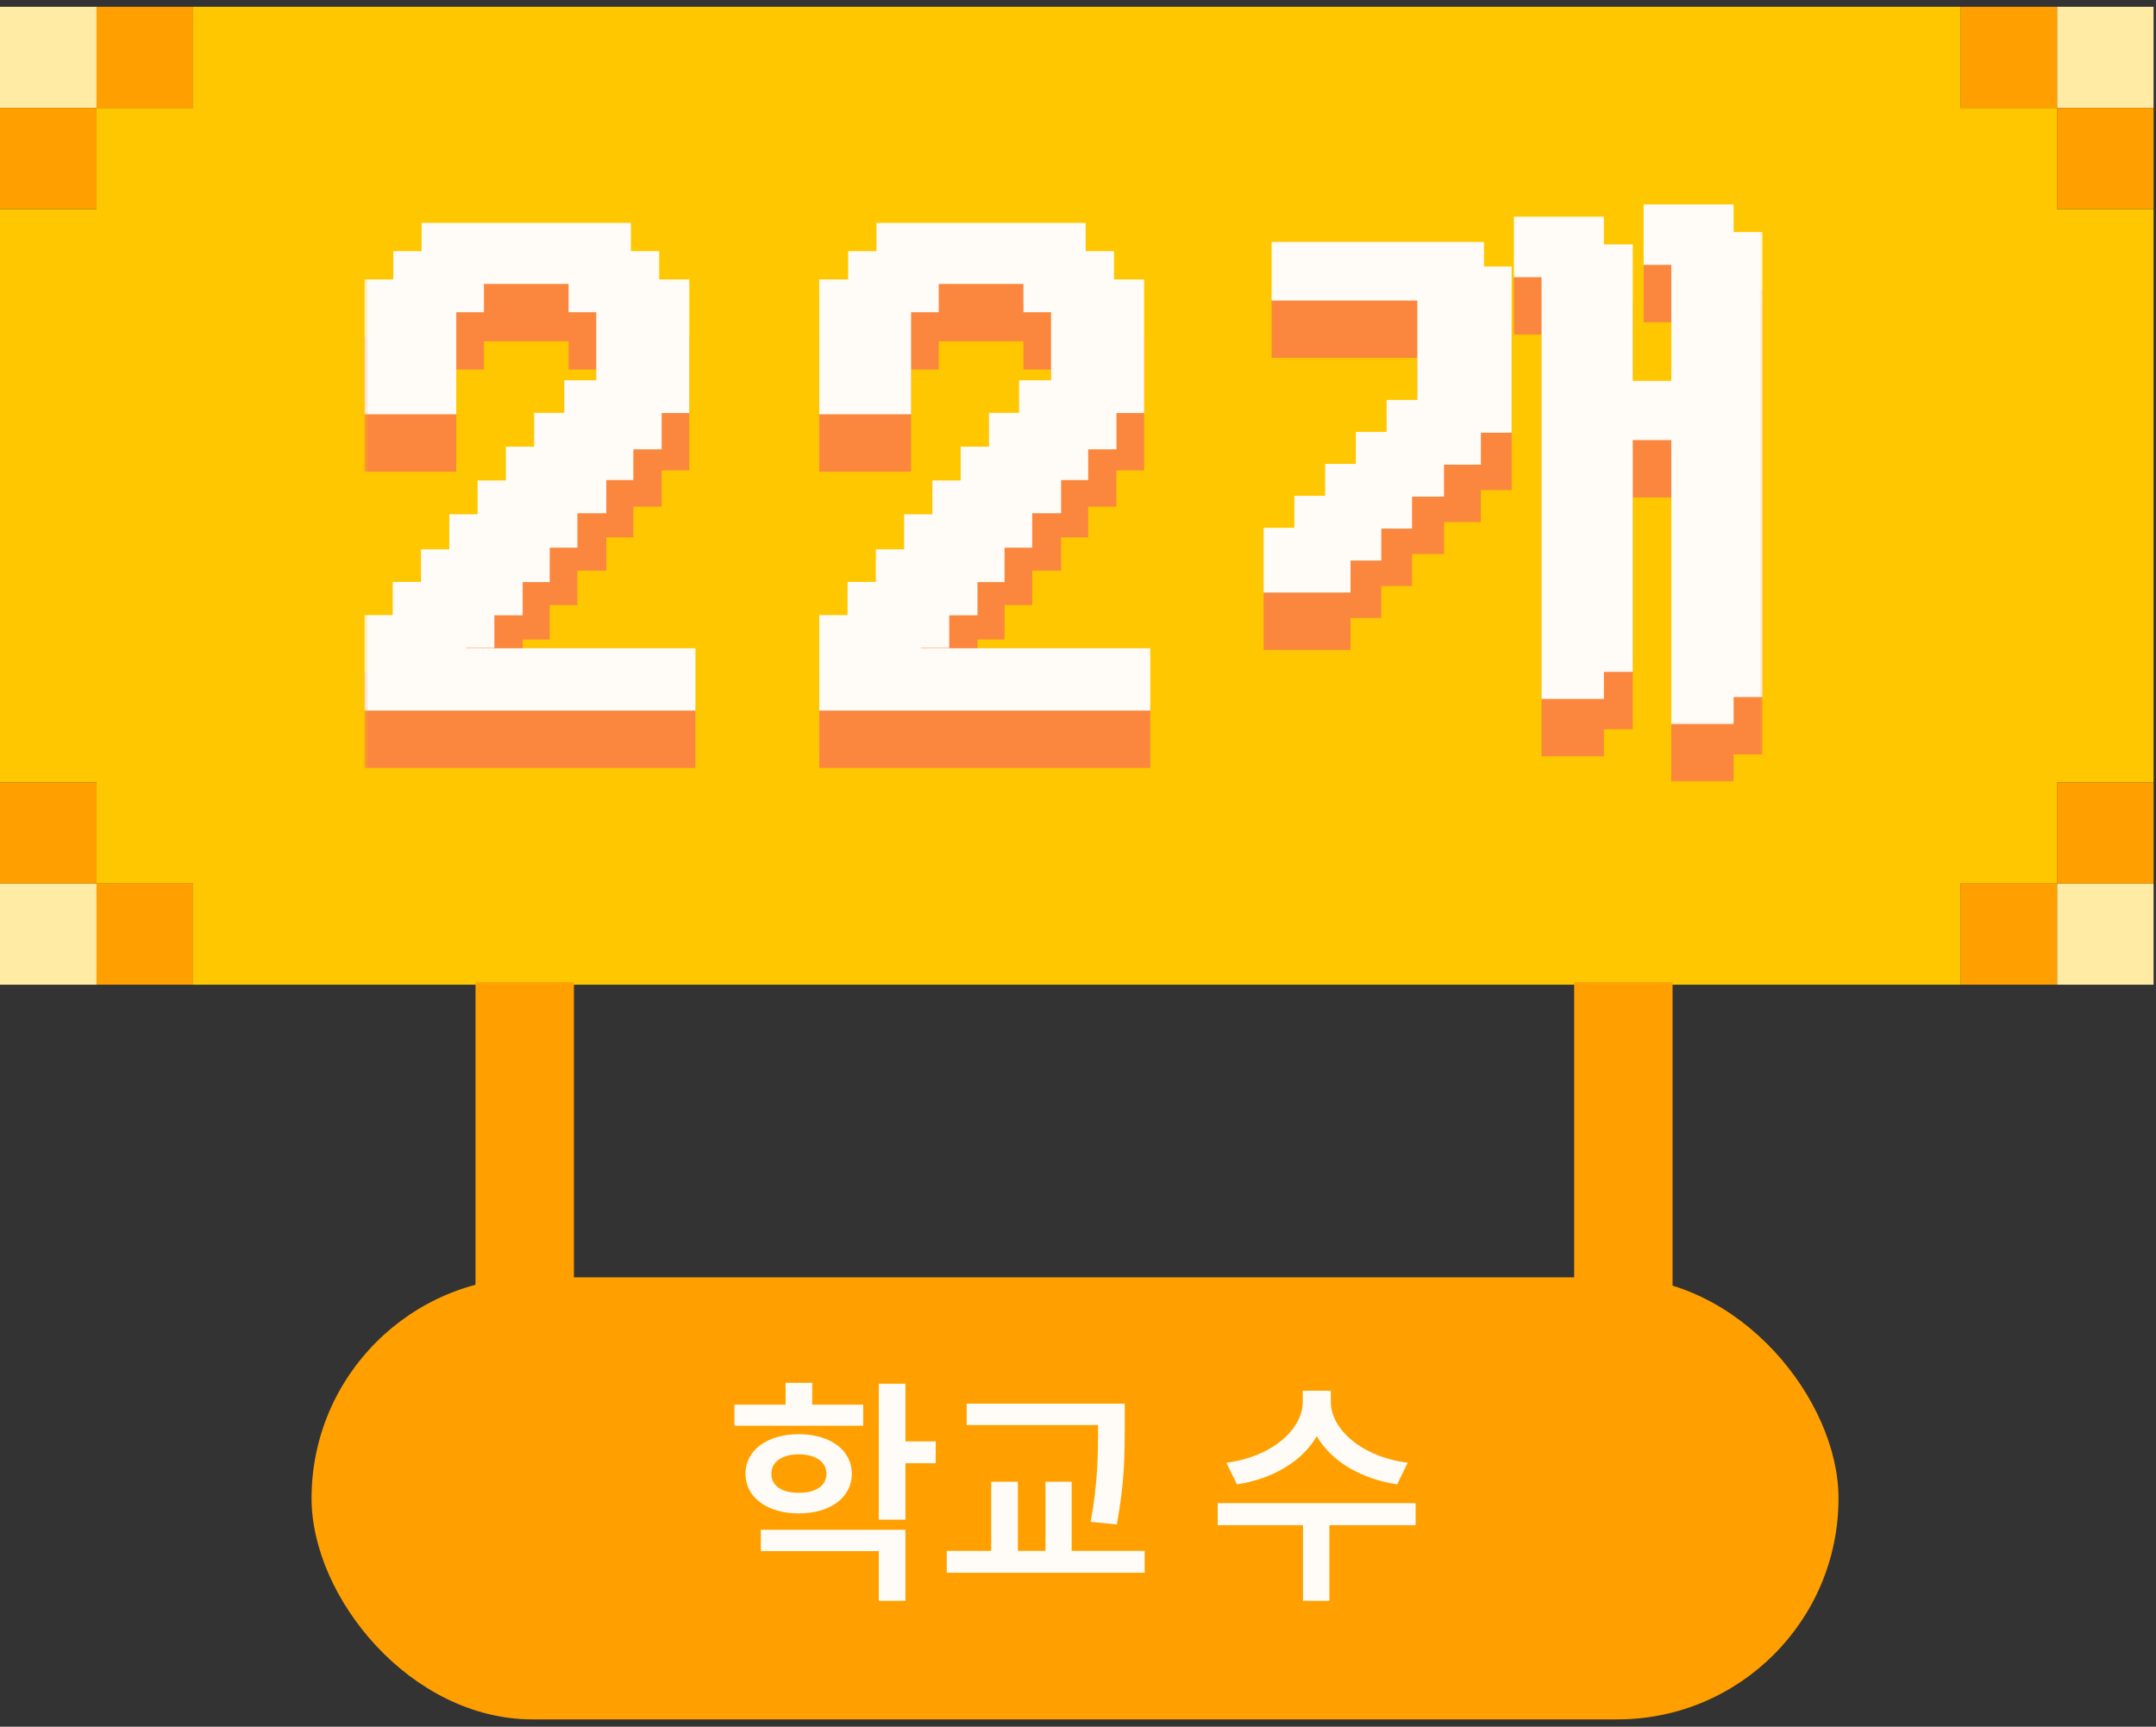 <svg width="186" height="149" viewBox="0 0 186 149" fill="none" xmlns="http://www.w3.org/2000/svg">
<rect x="0" y="0" width="186" height="149" fill="#333333" stroke="none"/>
<rect x="26.878" y="110.22" width="131.732" height="38.146" rx="19.073" fill="#FFA000"/>
<path d="M74.467 121.207V123.03H63.36V121.207H67.774V119.321H70.074V121.207H74.467ZM64.313 127.175C64.313 125.123 66.209 123.756 68.913 123.756C71.618 123.756 73.483 125.123 73.493 127.175C73.483 129.226 71.618 130.594 68.913 130.594C66.209 130.594 64.313 129.226 64.313 127.175ZM65.639 133.847V132.003H78.114V138.137H75.814V133.847H65.639ZM66.551 127.175C66.541 128.232 67.494 128.822 68.913 128.812C70.333 128.822 71.296 128.232 71.296 127.175C71.296 126.118 70.333 125.496 68.913 125.496C67.494 125.496 66.541 126.118 66.551 127.175ZM75.814 131.133V119.404H78.114V124.377H80.725V126.263H78.114V131.133H75.814ZM97.033 121.124V123.03C97.033 125.362 97.033 127.869 96.35 131.547L94.091 131.319C94.733 127.848 94.733 125.299 94.733 123.03V122.968H83.398V121.124H97.033ZM81.678 135.712V133.827H85.512V127.859H87.812V133.827H90.195V127.859H92.454V133.827H98.753V135.712H81.678ZM114.813 120.958C114.803 123.31 117.445 125.703 121.444 126.222L120.532 128.086C117.351 127.61 114.823 126.045 113.601 123.932C112.378 126.045 109.86 127.61 106.711 128.086L105.799 126.222C109.757 125.703 112.389 123.331 112.389 120.958V120.005H114.813V120.958ZM105.053 131.609V129.703H122.128V131.609H114.689V138.137H112.409V131.609H105.053Z" fill="#FFFBF6"/>
<path d="M0 84.969H8.33V76.24H0V84.969Z" fill="#FFEBA3"/>
<path d="M177.461 84.969L185.791 84.969V76.24H177.461V84.969Z" fill="#FFEBA3"/>
<path d="M0 0.585H8.33V9.315H0V0.585Z" fill="#FFEBA3"/>
<path d="M177.461 0.585H185.791V9.315H177.461V0.585Z" fill="#FFEBA3"/>
<path d="M0 9.315H8.33V18.044H0V9.315Z" fill="#FFA000"/>
<path d="M0 76.24H8.33V67.51H0V76.24Z" fill="#FFA000"/>
<path d="M185.791 9.315H177.461V18.044H185.791V9.315Z" fill="#FFA000"/>
<path d="M185.791 76.24H177.461V67.51H185.791V76.24Z" fill="#FFA000"/>
<path d="M8.33 0.585H16.66V9.315L8.33 9.315V0.585Z" fill="#FFA000"/>
<path d="M8.33 84.969H16.66V76.24H8.33V84.969Z" fill="#FFA000"/>
<path d="M177.461 0.585H169.131V9.315L177.461 9.315V0.585Z" fill="#FFA000"/>
<path d="M177.461 84.969L169.131 84.969V76.24H177.461V84.969Z" fill="#FFA000"/>
<path d="M8.33 18.044H0V67.51H8.33V76.24H16.66V84.969H124.254H169.131V76.24H177.461V67.51H185.791V18.044H177.461V9.315L169.131 9.315V0.585H16.66V9.315L8.33 9.315V18.044Z" fill="#FFC700"/>
<mask id="path-4-outside-1_10928_27913" maskUnits="userSpaceOnUse" x="31.293" y="21.732" width="121" height="46" fill="black">
<rect fill="white" x="31.293" y="21.732" width="121" height="46"/>
<path d="M32.855 64.854V59.443H35.295V56.578H37.735V53.767H40.175V50.743H42.616V47.825H45.056V44.907H47.496V41.99H50.096V39.178H52.854V30.478H50.467V28.038H40.335V30.478H37.947V39.284H32.855V30.478H35.348V28.038H37.788V25.598H53.013V28.038H55.453V30.478H58.053V39.178H55.666V42.308H53.225V44.961H50.891V47.825H48.398V50.796H46.011V53.767H43.677V56.631H41.236V59.443H38.796V62.307H58.583V64.854H32.855ZM72.092 64.854V59.443H74.532V56.578H76.973V53.767H79.413V50.743H81.853V47.825H84.293V44.907H86.734V41.99H89.333V39.178H92.092V30.478H89.704V28.038H79.572V30.478H77.185V39.284H72.092V30.478H74.585V28.038H77.026V25.598H92.251V28.038H94.691V30.478H97.29V39.178H94.903V42.308H92.463V44.961H90.129V47.825H87.635V50.796H85.248V53.767H82.914V56.631H80.474V59.443H78.034V62.307H97.821V64.854H72.092ZM148.145 26.393H150.639V63.687H148.145V66.021H145.599V41.512H139.445V61.512H136.952V63.846H134.406V27.454H132.019V25.067H136.952V27.454H139.445V39.231H145.599V26.393H143.212V24.006H148.145V26.393ZM110.428 54.669V51.91H113.08V49.151H115.733V46.393H118.385V43.634H121.038V40.876H123.69V29.47H111.117V27.242H126.608V29.364H128.995V40.876H126.342V43.634H123.16V46.393H120.401V49.151H117.749V51.91H115.096V54.669H110.428Z"/>
</mask>
<path d="M32.855 64.854V59.443H35.295V56.578H37.735V53.767H40.175V50.743H42.616V47.825H45.056V44.907H47.496V41.99H50.096V39.178H52.854V30.478H50.467V28.038H40.335V30.478H37.947V39.284H32.855V30.478H35.348V28.038H37.788V25.598H53.013V28.038H55.453V30.478H58.053V39.178H55.666V42.308H53.225V44.961H50.891V47.825H48.398V50.796H46.011V53.767H43.677V56.631H41.236V59.443H38.796V62.307H58.583V64.854H32.855ZM72.092 64.854V59.443H74.532V56.578H76.973V53.767H79.413V50.743H81.853V47.825H84.293V44.907H86.734V41.99H89.333V39.178H92.092V30.478H89.704V28.038H79.572V30.478H77.185V39.284H72.092V30.478H74.585V28.038H77.026V25.598H92.251V28.038H94.691V30.478H97.29V39.178H94.903V42.308H92.463V44.961H90.129V47.825H87.635V50.796H85.248V53.767H82.914V56.631H80.474V59.443H78.034V62.307H97.821V64.854H72.092ZM148.145 26.393H150.639V63.687H148.145V66.021H145.599V41.512H139.445V61.512H136.952V63.846H134.406V27.454H132.019V25.067H136.952V27.454H139.445V39.231H145.599V26.393H143.212V24.006H148.145V26.393ZM110.428 54.669V51.91H113.08V49.151H115.733V46.393H118.385V43.634H121.038V40.876H123.69V29.47H111.117V27.242H126.608V29.364H128.995V40.876H126.342V43.634H123.16V46.393H120.401V49.151H117.749V51.91H115.096V54.669H110.428Z" fill="#FB873F"/>
<path d="M32.855 64.854H31.44V66.269H32.855V64.854ZM32.855 59.443V58.028H31.44V59.443H32.855ZM35.295 59.443V60.858H36.71V59.443H35.295ZM35.295 56.578V55.164H33.88V56.578H35.295ZM37.735 56.578V57.993H39.15V56.578H37.735ZM37.735 53.767V52.352H36.321V53.767H37.735ZM40.175 53.767V55.181H41.59V53.767H40.175ZM40.175 50.743V49.328H38.761V50.743H40.175ZM42.616 50.743V52.157H44.03V50.743H42.616ZM42.616 47.825V46.411H41.201V47.825H42.616ZM45.056 47.825V49.24H46.471V47.825H45.056ZM45.056 44.907V43.493H43.641V44.907H45.056ZM47.496 44.907V46.322H48.911V44.907H47.496ZM47.496 41.99V40.575H46.082V41.99H47.496ZM50.096 41.99V43.404H51.51V41.99H50.096ZM50.096 39.178V37.764H48.681V39.178H50.096ZM52.854 39.178V40.593H54.269V39.178H52.854ZM52.854 30.478H54.269V29.064H52.854V30.478ZM50.467 30.478H49.052V31.893H50.467V30.478ZM50.467 28.038H51.882V26.623H50.467V28.038ZM40.335 28.038V26.623H38.92V28.038H40.335ZM40.335 30.478V31.893H41.749V30.478H40.335ZM37.947 30.478V29.064H36.533V30.478H37.947ZM37.947 39.284V40.699H39.362V39.284H37.947ZM32.855 39.284H31.44V40.699H32.855V39.284ZM32.855 30.478V29.064H31.44V30.478H32.855ZM35.348 30.478V31.893H36.763V30.478H35.348ZM35.348 28.038V26.623H33.933V28.038H35.348ZM37.788 28.038V29.453H39.203V28.038H37.788ZM37.788 25.598V24.183H36.374V25.598H37.788ZM53.013 25.598H54.428V24.183H53.013V25.598ZM53.013 28.038H51.599V29.453H53.013V28.038ZM55.453 28.038H56.868V26.623H55.453V28.038ZM55.453 30.478H54.039V31.893H55.453V30.478ZM58.053 30.478H59.468V29.064H58.053V30.478ZM58.053 39.178V40.593H59.468V39.178H58.053ZM55.666 39.178V37.764H54.251V39.178H55.666ZM55.666 42.308V43.723H57.08V42.308H55.666ZM53.225 42.308V40.894H51.811V42.308H53.225ZM53.225 44.961V46.375H54.64V44.961H53.225ZM50.891 44.961V43.546H49.477V44.961H50.891ZM50.891 47.825V49.24H52.306V47.825H50.891ZM48.398 47.825V46.411H46.983V47.825H48.398ZM48.398 50.796V52.211H49.813V50.796H48.398ZM46.011 50.796V49.381H44.596V50.796H46.011ZM46.011 53.767V55.181H47.425V53.767H46.011ZM43.677 53.767V52.352H42.262V53.767H43.677ZM43.677 56.631V58.046H45.091V56.631H43.677ZM41.236 56.631V55.217H39.822V56.631H41.236ZM41.236 59.443V60.858H42.651V59.443H41.236ZM38.796 59.443V58.028H37.382V59.443H38.796ZM38.796 62.307H37.382V63.722H38.796V62.307ZM58.583 62.307H59.998V60.893H58.583V62.307ZM58.583 64.854V66.269H59.998V64.854H58.583ZM34.269 64.854V59.443H31.44V64.854H34.269ZM32.855 60.858H35.295V58.028H32.855V60.858ZM36.71 59.443V56.578H33.88V59.443H36.71ZM35.295 57.993H37.735V55.164H35.295V57.993ZM39.15 56.578V53.767H36.321V56.578H39.15ZM37.735 55.181H40.175V52.352H37.735V55.181ZM41.59 53.767V50.743H38.761V53.767H41.59ZM40.175 52.157H42.616V49.328H40.175V52.157ZM44.03 50.743V47.825H41.201V50.743H44.03ZM42.616 49.24H45.056V46.411H42.616V49.24ZM46.471 47.825V44.907H43.641V47.825H46.471ZM45.056 46.322H47.496V43.493H45.056V46.322ZM48.911 44.907V41.99H46.082V44.907H48.911ZM47.496 43.404H50.096V40.575H47.496V43.404ZM51.51 41.99V39.178H48.681V41.99H51.51ZM50.096 40.593H52.854V37.764H50.096V40.593ZM54.269 39.178V30.478H51.44V39.178H54.269ZM52.854 29.064H50.467V31.893H52.854V29.064ZM51.882 30.478V28.038H49.052V30.478H51.882ZM50.467 26.623H40.335V29.453H50.467V26.623ZM38.92 28.038V30.478H41.749V28.038H38.92ZM40.335 29.064H37.947V31.893H40.335V29.064ZM36.533 30.478V39.284H39.362V30.478H36.533ZM37.947 37.87H32.855V40.699H37.947V37.87ZM34.269 39.284V30.478H31.44V39.284H34.269ZM32.855 31.893H35.348V29.064H32.855V31.893ZM36.763 30.478V28.038H33.933V30.478H36.763ZM35.348 29.453H37.788V26.623H35.348V29.453ZM39.203 28.038V25.598H36.374V28.038H39.203ZM37.788 27.012H53.013V24.183H37.788V27.012ZM51.599 25.598V28.038H54.428V25.598H51.599ZM53.013 29.453H55.453V26.623H53.013V29.453ZM54.039 28.038V30.478H56.868V28.038H54.039ZM55.453 31.893H58.053V29.064H55.453V31.893ZM56.638 30.478V39.178H59.468V30.478H56.638ZM58.053 37.764H55.666V40.593H58.053V37.764ZM54.251 39.178V42.308H57.08V39.178H54.251ZM55.666 40.894H53.225V43.723H55.666V40.894ZM51.811 42.308V44.961H54.64V42.308H51.811ZM53.225 43.546H50.891V46.375H53.225V43.546ZM49.477 44.961V47.825H52.306V44.961H49.477ZM50.891 46.411H48.398V49.24H50.891V46.411ZM46.983 47.825V50.796H49.813V47.825H46.983ZM48.398 49.381H46.011V52.211H48.398V49.381ZM44.596 50.796V53.767H47.425V50.796H44.596ZM46.011 52.352H43.677V55.181H46.011V52.352ZM42.262 53.767V56.631H45.091V53.767H42.262ZM43.677 55.217H41.236V58.046H43.677V55.217ZM39.822 56.631V59.443H42.651V56.631H39.822ZM41.236 58.028H38.796V60.858H41.236V58.028ZM37.382 59.443V62.307H40.211V59.443H37.382ZM38.796 63.722H58.583V60.893H38.796V63.722ZM57.169 62.307V64.854H59.998V62.307H57.169ZM58.583 63.439H32.855V66.269H58.583V63.439ZM72.092 64.854H70.677V66.269H72.092V64.854ZM72.092 59.443V58.028H70.677V59.443H72.092ZM74.532 59.443V60.858H75.947V59.443H74.532ZM74.532 56.578V55.164H73.118V56.578H74.532ZM76.973 56.578V57.993H78.387V56.578H76.973ZM76.973 53.767V52.352H75.558V53.767H76.973ZM79.413 53.767V55.181H80.828V53.767H79.413ZM79.413 50.743V49.328H77.998V50.743H79.413ZM81.853 50.743V52.157H83.268V50.743H81.853ZM81.853 47.825V46.411H80.439V47.825H81.853ZM84.293 47.825V49.24H85.708V47.825H84.293ZM84.293 44.907V43.493H82.879V44.907H84.293ZM86.734 44.907V46.322H88.148V44.907H86.734ZM86.734 41.99V40.575H85.319V41.99H86.734ZM89.333 41.99V43.404H90.748V41.99H89.333ZM89.333 39.178V37.764H87.918V39.178H89.333ZM92.092 39.178V40.593H93.506V39.178H92.092ZM92.092 30.478H93.506V29.064H92.092V30.478ZM89.704 30.478H88.29V31.893H89.704V30.478ZM89.704 28.038H91.119V26.623H89.704V28.038ZM79.572 28.038V26.623H78.157V28.038H79.572ZM79.572 30.478V31.893H80.987V30.478H79.572ZM77.185 30.478V29.064H75.77V30.478H77.185ZM77.185 39.284V40.699H78.6V39.284H77.185ZM72.092 39.284H70.677V40.699H72.092V39.284ZM72.092 30.478V29.064H70.677V30.478H72.092ZM74.585 30.478V31.893H76V30.478H74.585ZM74.585 28.038V26.623H73.171V28.038H74.585ZM77.026 28.038V29.453H78.44V28.038H77.026ZM77.026 25.598V24.183H75.611V25.598H77.026ZM92.251 25.598H93.665V24.183H92.251V25.598ZM92.251 28.038H90.836V29.453H92.251V28.038ZM94.691 28.038H96.106V26.623H94.691V28.038ZM94.691 30.478H93.276V31.893H94.691V30.478ZM97.29 30.478H98.705V29.064H97.29V30.478ZM97.29 39.178V40.593H98.705V39.178H97.29ZM94.903 39.178V37.764H93.489V39.178H94.903ZM94.903 42.308V43.723H96.318V42.308H94.903ZM92.463 42.308V40.894H91.048V42.308H92.463ZM92.463 44.961V46.375H93.877V44.961H92.463ZM90.129 44.961V43.546H88.714V44.961H90.129ZM90.129 47.825V49.24H91.543V47.825H90.129ZM87.635 47.825V46.411H86.221V47.825H87.635ZM87.635 50.796V52.211H89.05V50.796H87.635ZM85.248 50.796V49.381H83.834V50.796H85.248ZM85.248 53.767V55.181H86.663V53.767H85.248ZM82.914 53.767V52.352H81.499V53.767H82.914ZM82.914 56.631V58.046H84.329V56.631H82.914ZM80.474 56.631V55.217H79.059V56.631H80.474ZM80.474 59.443V60.858H81.888V59.443H80.474ZM78.034 59.443V58.028H76.619V59.443H78.034ZM78.034 62.307H76.619V63.722H78.034V62.307ZM97.821 62.307H99.236V60.893H97.821V62.307ZM97.821 64.854V66.269H99.236V64.854H97.821ZM73.507 64.854V59.443H70.677V64.854H73.507ZM72.092 60.858H74.532V58.028H72.092V60.858ZM75.947 59.443V56.578H73.118V59.443H75.947ZM74.532 57.993H76.973V55.164H74.532V57.993ZM78.387 56.578V53.767H75.558V56.578H78.387ZM76.973 55.181H79.413V52.352H76.973V55.181ZM80.828 53.767V50.743H77.998V53.767H80.828ZM79.413 52.157H81.853V49.328H79.413V52.157ZM83.268 50.743V47.825H80.439V50.743H83.268ZM81.853 49.24H84.293V46.411H81.853V49.24ZM85.708 47.825V44.907H82.879V47.825H85.708ZM84.293 46.322H86.734V43.493H84.293V46.322ZM88.148 44.907V41.99H85.319V44.907H88.148ZM86.734 43.404H89.333V40.575H86.734V43.404ZM90.748 41.99V39.178H87.918V41.99H90.748ZM89.333 40.593H92.092V37.764H89.333V40.593ZM93.506 39.178V30.478H90.677V39.178H93.506ZM92.092 29.064H89.704V31.893H92.092V29.064ZM91.119 30.478V28.038H88.29V30.478H91.119ZM89.704 26.623H79.572V29.453H89.704V26.623ZM78.157 28.038V30.478H80.987V28.038H78.157ZM79.572 29.064H77.185V31.893H79.572V29.064ZM75.77 30.478V39.284H78.6V30.478H75.77ZM77.185 37.87H72.092V40.699H77.185V37.87ZM73.507 39.284V30.478H70.677V39.284H73.507ZM72.092 31.893H74.585V29.064H72.092V31.893ZM76 30.478V28.038H73.171V30.478H76ZM74.585 29.453H77.026V26.623H74.585V29.453ZM78.44 28.038V25.598H75.611V28.038H78.44ZM77.026 27.012H92.251V24.183H77.026V27.012ZM90.836 25.598V28.038H93.665V25.598H90.836ZM92.251 29.453H94.691V26.623H92.251V29.453ZM93.276 28.038V30.478H96.106V28.038H93.276ZM94.691 31.893H97.29V29.064H94.691V31.893ZM95.876 30.478V39.178H98.705V30.478H95.876ZM97.29 37.764H94.903V40.593H97.29V37.764ZM93.489 39.178V42.308H96.318V39.178H93.489ZM94.903 40.894H92.463V43.723H94.903V40.894ZM91.048 42.308V44.961H93.877V42.308H91.048ZM92.463 43.546H90.129V46.375H92.463V43.546ZM88.714 44.961V47.825H91.543V44.961H88.714ZM90.129 46.411H87.635V49.24H90.129V46.411ZM86.221 47.825V50.796H89.05V47.825H86.221ZM87.635 49.381H85.248V52.211H87.635V49.381ZM83.834 50.796V53.767H86.663V50.796H83.834ZM85.248 52.352H82.914V55.181H85.248V52.352ZM81.499 53.767V56.631H84.329V53.767H81.499ZM82.914 55.217H80.474V58.046H82.914V55.217ZM79.059 56.631V59.443H81.888V56.631H79.059ZM80.474 58.028H78.034V60.858H80.474V58.028ZM76.619 59.443V62.307H79.448V59.443H76.619ZM78.034 63.722H97.821V60.893H78.034V63.722ZM96.406 62.307V64.854H99.236V62.307H96.406ZM97.821 63.439H72.092V66.269H97.821V63.439ZM148.145 26.393H146.731V27.808H148.145V26.393ZM150.639 26.393H152.053V24.979H150.639V26.393ZM150.639 63.687V65.101H152.053V63.687H150.639ZM148.145 63.687V62.272H146.731V63.687H148.145ZM148.145 66.021V67.436H149.56V66.021H148.145ZM145.599 66.021H144.185V67.436H145.599V66.021ZM145.599 41.512H147.014V40.098H145.599V41.512ZM139.445 41.512V40.098H138.031V41.512H139.445ZM139.445 61.512V62.926H140.86V61.512H139.445ZM136.952 61.512V60.097H135.538V61.512H136.952ZM136.952 63.846V65.261H138.367V63.846H136.952ZM134.406 63.846H132.991V65.261H134.406V63.846ZM134.406 27.454H135.82V26.04H134.406V27.454ZM132.019 27.454H130.604V28.869H132.019V27.454ZM132.019 25.067V23.653H130.604V25.067H132.019ZM136.952 25.067H138.367V23.653H136.952V25.067ZM136.952 27.454H135.538V28.869H136.952V27.454ZM139.445 27.454H140.86V26.04H139.445V27.454ZM139.445 39.231H138.031V40.646H139.445V39.231ZM145.599 39.231V40.646H147.014V39.231H145.599ZM145.599 26.393H147.014V24.979H145.599V26.393ZM143.212 26.393H141.797V27.808H143.212V26.393ZM143.212 24.006V22.592H141.797V24.006H143.212ZM148.145 24.006H149.56V22.592H148.145V24.006ZM110.428 54.669H109.013V56.083H110.428V54.669ZM110.428 51.91V50.495H109.013V51.91H110.428ZM113.08 51.91V53.325H114.495V51.91H113.08ZM113.08 49.151V47.737H111.666V49.151H113.08ZM115.733 49.151V50.566H117.147V49.151H115.733ZM115.733 46.393V44.978H114.318V46.393H115.733ZM118.385 46.393V47.807H119.8V46.393H118.385ZM118.385 43.634V42.22H116.97V43.634H118.385ZM121.038 43.634V45.049H122.452V43.634H121.038ZM121.038 40.876V39.461H119.623V40.876H121.038ZM123.69 40.876V42.291H125.105V40.876H123.69ZM123.69 29.47H125.105V28.056H123.69V29.47ZM111.117 29.47H109.703V30.885H111.117V29.47ZM111.117 27.242V25.828H109.703V27.242H111.117ZM126.608 27.242H128.022V25.828H126.608V27.242ZM126.608 29.364H125.193V30.779H126.608V29.364ZM128.995 29.364H130.41V27.95H128.995V29.364ZM128.995 40.876V42.291H130.41V40.876H128.995ZM126.342 40.876V39.461H124.928V40.876H126.342ZM126.342 43.634V45.049H127.757V43.634H126.342ZM123.16 43.634V42.22H121.745V43.634H123.16ZM123.16 46.393V47.807H124.574V46.393H123.16ZM120.401 46.393V44.978H118.986V46.393H120.401ZM120.401 49.151V50.566H121.816V49.151H120.401ZM117.749 49.151V47.737H116.334V49.151H117.749ZM117.749 51.91V53.325H119.163V51.91H117.749ZM115.096 51.91V50.495H113.681V51.91H115.096ZM115.096 54.669V56.083H116.511V54.669H115.096ZM148.145 27.808H150.639V24.979H148.145V27.808ZM149.224 26.393V63.687H152.053V26.393H149.224ZM150.639 62.272H148.145V65.101H150.639V62.272ZM146.731 63.687V66.021H149.56V63.687H146.731ZM148.145 64.606H145.599V67.436H148.145V64.606ZM147.014 66.021V41.512H144.185V66.021H147.014ZM145.599 40.098H139.445V42.927H145.599V40.098ZM138.031 41.512V61.512H140.86V41.512H138.031ZM139.445 60.097H136.952V62.926H139.445V60.097ZM135.538 61.512V63.846H138.367V61.512H135.538ZM136.952 62.431H134.406V65.261H136.952V62.431ZM135.82 63.846V27.454H132.991V63.846H135.82ZM134.406 26.04H132.019V28.869H134.406V26.04ZM133.433 27.454V25.067H130.604V27.454H133.433ZM132.019 26.482H136.952V23.653H132.019V26.482ZM135.538 25.067V27.454H138.367V25.067H135.538ZM136.952 28.869H139.445V26.04H136.952V28.869ZM138.031 27.454V39.231H140.86V27.454H138.031ZM139.445 40.646H145.599V37.817H139.445V40.646ZM147.014 39.231V26.393H144.185V39.231H147.014ZM145.599 24.979H143.212V27.808H145.599V24.979ZM144.627 26.393V24.006H141.797V26.393H144.627ZM143.212 25.421H148.145V22.592H143.212V25.421ZM146.731 24.006V26.393H149.56V24.006H146.731ZM111.842 54.669V51.91H109.013V54.669H111.842ZM110.428 53.325H113.08V50.495H110.428V53.325ZM114.495 51.91V49.151H111.666V51.91H114.495ZM113.08 50.566H115.733V47.737H113.08V50.566ZM117.147 49.151V46.393H114.318V49.151H117.147ZM115.733 47.807H118.385V44.978H115.733V47.807ZM119.8 46.393V43.634H116.97V46.393H119.8ZM118.385 45.049H121.038V42.22H118.385V45.049ZM122.452 43.634V40.876H119.623V43.634H122.452ZM121.038 42.291H123.69V39.461H121.038V42.291ZM125.105 40.876V29.47H122.275V40.876H125.105ZM123.69 28.056H111.117V30.885H123.69V28.056ZM112.532 29.47V27.242H109.703V29.47H112.532ZM111.117 28.657H126.608V25.828H111.117V28.657ZM125.193 27.242V29.364H128.022V27.242H125.193ZM126.608 30.779H128.995V27.95H126.608V30.779ZM127.58 29.364V40.876H130.41V29.364H127.58ZM128.995 39.461H126.342V42.291H128.995V39.461ZM124.928 40.876V43.634H127.757V40.876H124.928ZM126.342 42.22H123.16V45.049H126.342V42.22ZM121.745 43.634V46.393H124.574V43.634H121.745ZM123.16 44.978H120.401V47.807H123.16V44.978ZM118.986 46.393V49.151H121.816V46.393H118.986ZM120.401 47.737H117.749V50.566H120.401V47.737ZM116.334 49.151V51.91H119.163V49.151H116.334ZM117.749 50.495H115.096V53.325H117.749V50.495ZM113.681 51.91V54.669H116.511V51.91H113.681ZM115.096 53.254H110.428V56.083H115.096V53.254Z" fill="#FB873F" mask="url(#path-4-outside-1_10928_27913)"/>
<mask id="path-6-outside-2_10928_27913" maskUnits="userSpaceOnUse" x="31.293" y="16.78" width="121" height="46" fill="black">
<rect fill="white" x="31.293" y="16.78" width="121" height="46"/>
<path d="M32.855 59.902V54.491H35.295V51.627H37.735V48.815H40.175V45.791H42.616V42.874H45.056V39.956H47.496V37.038H50.096V34.227H52.854V25.527H50.467V23.086H40.335V25.527H37.947V34.333H32.855V25.527H35.348V23.086H37.788V20.646H53.013V23.086H55.453V25.527H58.053V34.227H55.666V37.356H53.225V40.009H50.891V42.874H48.398V45.844H46.011V48.815H43.677V51.68H41.236V54.491H38.796V57.356H58.583V59.902H32.855ZM72.092 59.902V54.491H74.532V51.627H76.973V48.815H79.413V45.791H81.853V42.874H84.293V39.956H86.734V37.038H89.333V34.227H92.092V25.527H89.704V23.086H79.572V25.527H77.185V34.333H72.092V25.527H74.585V23.086H77.026V20.646H92.251V23.086H94.691V25.527H97.29V34.227H94.903V37.356H92.463V40.009H90.129V42.874H87.635V45.844H85.248V48.815H82.914V51.68H80.474V54.491H78.034V57.356H97.821V59.902H72.092ZM148.145 21.442H150.639V58.735H148.145V61.069H145.599V36.561H139.445V56.56H136.952V58.894H134.406V22.503H132.019V20.116H136.952V22.503H139.445V34.28H145.599V21.442H143.212V19.055H148.145V21.442ZM110.428 49.717V46.958H113.08V44.2H115.733V41.441H118.385V38.683H121.038V35.924H123.69V24.519H111.117V22.291H126.608V24.413H128.995V35.924H126.342V38.683H123.16V41.441H120.401V44.2H117.749V46.958H115.096V49.717H110.428Z"/>
</mask>
<path d="M32.855 59.902V54.491H35.295V51.627H37.735V48.815H40.175V45.791H42.616V42.874H45.056V39.956H47.496V37.038H50.096V34.227H52.854V25.527H50.467V23.086H40.335V25.527H37.947V34.333H32.855V25.527H35.348V23.086H37.788V20.646H53.013V23.086H55.453V25.527H58.053V34.227H55.666V37.356H53.225V40.009H50.891V42.874H48.398V45.844H46.011V48.815H43.677V51.68H41.236V54.491H38.796V57.356H58.583V59.902H32.855ZM72.092 59.902V54.491H74.532V51.627H76.973V48.815H79.413V45.791H81.853V42.874H84.293V39.956H86.734V37.038H89.333V34.227H92.092V25.527H89.704V23.086H79.572V25.527H77.185V34.333H72.092V25.527H74.585V23.086H77.026V20.646H92.251V23.086H94.691V25.527H97.29V34.227H94.903V37.356H92.463V40.009H90.129V42.874H87.635V45.844H85.248V48.815H82.914V51.68H80.474V54.491H78.034V57.356H97.821V59.902H72.092ZM148.145 21.442H150.639V58.735H148.145V61.069H145.599V36.561H139.445V56.56H136.952V58.894H134.406V22.503H132.019V20.116H136.952V22.503H139.445V34.28H145.599V21.442H143.212V19.055H148.145V21.442ZM110.428 49.717V46.958H113.08V44.2H115.733V41.441H118.385V38.683H121.038V35.924H123.69V24.519H111.117V22.291H126.608V24.413H128.995V35.924H126.342V38.683H123.16V41.441H120.401V44.2H117.749V46.958H115.096V49.717H110.428Z" fill="#FFFBF6"/>
<path d="M32.855 59.902H31.44V61.317H32.855V59.902ZM32.855 54.491V53.077H31.44V54.491H32.855ZM35.295 54.491V55.906H36.71V54.491H35.295ZM35.295 51.627V50.212H33.88V51.627H35.295ZM37.735 51.627V53.041H39.15V51.627H37.735ZM37.735 48.815V47.4H36.321V48.815H37.735ZM40.175 48.815V50.23H41.59V48.815H40.175ZM40.175 45.791V44.377H38.761V45.791H40.175ZM42.616 45.791V47.206H44.03V45.791H42.616ZM42.616 42.874V41.459H41.201V42.874H42.616ZM45.056 42.874V44.288H46.471V42.874H45.056ZM45.056 39.956V38.541H43.641V39.956H45.056ZM47.496 39.956V41.37H48.911V39.956H47.496ZM47.496 37.038V35.624H46.082V37.038H47.496ZM50.096 37.038V38.453H51.51V37.038H50.096ZM50.096 34.227V32.812H48.681V34.227H50.096ZM52.854 34.227V35.641H54.269V34.227H52.854ZM52.854 25.527H54.269V24.112H52.854V25.527ZM50.467 25.527H49.052V26.941H50.467V25.527ZM50.467 23.086H51.882V21.672H50.467V23.086ZM40.335 23.086V21.672H38.92V23.086H40.335ZM40.335 25.527V26.941H41.749V25.527H40.335ZM37.947 25.527V24.112H36.533V25.527H37.947ZM37.947 34.333V35.747H39.362V34.333H37.947ZM32.855 34.333H31.44V35.747H32.855V34.333ZM32.855 25.527V24.112H31.44V25.527H32.855ZM35.348 25.527V26.941H36.763V25.527H35.348ZM35.348 23.086V21.672H33.933V23.086H35.348ZM37.788 23.086V24.501H39.203V23.086H37.788ZM37.788 20.646V19.232H36.374V20.646H37.788ZM53.013 20.646H54.428V19.232H53.013V20.646ZM53.013 23.086H51.599V24.501H53.013V23.086ZM55.453 23.086H56.868V21.672H55.453V23.086ZM55.453 25.527H54.039V26.941H55.453V25.527ZM58.053 25.527H59.468V24.112H58.053V25.527ZM58.053 34.227V35.641H59.468V34.227H58.053ZM55.666 34.227V32.812H54.251V34.227H55.666ZM55.666 37.356V38.771H57.08V37.356H55.666ZM53.225 37.356V35.942H51.811V37.356H53.225ZM53.225 40.009V41.424H54.64V40.009H53.225ZM50.891 40.009V38.594H49.477V40.009H50.891ZM50.891 42.874V44.288H52.306V42.874H50.891ZM48.398 42.874V41.459H46.983V42.874H48.398ZM48.398 45.844V47.259H49.813V45.844H48.398ZM46.011 45.844V44.43H44.596V45.844H46.011ZM46.011 48.815V50.23H47.425V48.815H46.011ZM43.677 48.815V47.4H42.262V48.815H43.677ZM43.677 51.68V53.094H45.091V51.68H43.677ZM41.236 51.68V50.265H39.822V51.68H41.236ZM41.236 54.491V55.906H42.651V54.491H41.236ZM38.796 54.491V53.077H37.382V54.491H38.796ZM38.796 57.356H37.382V58.77H38.796V57.356ZM58.583 57.356H59.998V55.941H58.583V57.356ZM58.583 59.902V61.317H59.998V59.902H58.583ZM34.269 59.902V54.491H31.44V59.902H34.269ZM32.855 55.906H35.295V53.077H32.855V55.906ZM36.71 54.491V51.627H33.88V54.491H36.71ZM35.295 53.041H37.735V50.212H35.295V53.041ZM39.15 51.627V48.815H36.321V51.627H39.15ZM37.735 50.23H40.175V47.4H37.735V50.23ZM41.59 48.815V45.791H38.761V48.815H41.59ZM40.175 47.206H42.616V44.377H40.175V47.206ZM44.03 45.791V42.874H41.201V45.791H44.03ZM42.616 44.288H45.056V41.459H42.616V44.288ZM46.471 42.874V39.956H43.641V42.874H46.471ZM45.056 41.37H47.496V38.541H45.056V41.37ZM48.911 39.956V37.038H46.082V39.956H48.911ZM47.496 38.453H50.096V35.624H47.496V38.453ZM51.51 37.038V34.227H48.681V37.038H51.51ZM50.096 35.641H52.854V32.812H50.096V35.641ZM54.269 34.227V25.527H51.44V34.227H54.269ZM52.854 24.112H50.467V26.941H52.854V24.112ZM51.882 25.527V23.086H49.052V25.527H51.882ZM50.467 21.672H40.335V24.501H50.467V21.672ZM38.92 23.086V25.527H41.749V23.086H38.92ZM40.335 24.112H37.947V26.941H40.335V24.112ZM36.533 25.527V34.333H39.362V25.527H36.533ZM37.947 32.918H32.855V35.747H37.947V32.918ZM34.269 34.333V25.527H31.44V34.333H34.269ZM32.855 26.941H35.348V24.112H32.855V26.941ZM36.763 25.527V23.086H33.933V25.527H36.763ZM35.348 24.501H37.788V21.672H35.348V24.501ZM39.203 23.086V20.646H36.374V23.086H39.203ZM37.788 22.061H53.013V19.232H37.788V22.061ZM51.599 20.646V23.086H54.428V20.646H51.599ZM53.013 24.501H55.453V21.672H53.013V24.501ZM54.039 23.086V25.527H56.868V23.086H54.039ZM55.453 26.941H58.053V24.112H55.453V26.941ZM56.638 25.527V34.227H59.468V25.527H56.638ZM58.053 32.812H55.666V35.641H58.053V32.812ZM54.251 34.227V37.356H57.08V34.227H54.251ZM55.666 35.942H53.225V38.771H55.666V35.942ZM51.811 37.356V40.009H54.64V37.356H51.811ZM53.225 38.594H50.891V41.424H53.225V38.594ZM49.477 40.009V42.874H52.306V40.009H49.477ZM50.891 41.459H48.398V44.288H50.891V41.459ZM46.983 42.874V45.844H49.813V42.874H46.983ZM48.398 44.43H46.011V47.259H48.398V44.43ZM44.596 45.844V48.815H47.425V45.844H44.596ZM46.011 47.4H43.677V50.23H46.011V47.4ZM42.262 48.815V51.68H45.091V48.815H42.262ZM43.677 50.265H41.236V53.094H43.677V50.265ZM39.822 51.68V54.491H42.651V51.68H39.822ZM41.236 53.077H38.796V55.906H41.236V53.077ZM37.382 54.491V57.356H40.211V54.491H37.382ZM38.796 58.77H58.583V55.941H38.796V58.77ZM57.169 57.356V59.902H59.998V57.356H57.169ZM58.583 58.488H32.855V61.317H58.583V58.488ZM72.092 59.902H70.677V61.317H72.092V59.902ZM72.092 54.491V53.077H70.677V54.491H72.092ZM74.532 54.491V55.906H75.947V54.491H74.532ZM74.532 51.627V50.212H73.118V51.627H74.532ZM76.973 51.627V53.041H78.387V51.627H76.973ZM76.973 48.815V47.4H75.558V48.815H76.973ZM79.413 48.815V50.23H80.828V48.815H79.413ZM79.413 45.791V44.377H77.998V45.791H79.413ZM81.853 45.791V47.206H83.268V45.791H81.853ZM81.853 42.874V41.459H80.439V42.874H81.853ZM84.293 42.874V44.288H85.708V42.874H84.293ZM84.293 39.956V38.541H82.879V39.956H84.293ZM86.734 39.956V41.37H88.148V39.956H86.734ZM86.734 37.038V35.624H85.319V37.038H86.734ZM89.333 37.038V38.453H90.748V37.038H89.333ZM89.333 34.227V32.812H87.918V34.227H89.333ZM92.092 34.227V35.641H93.506V34.227H92.092ZM92.092 25.527H93.506V24.112H92.092V25.527ZM89.704 25.527H88.29V26.941H89.704V25.527ZM89.704 23.086H91.119V21.672H89.704V23.086ZM79.572 23.086V21.672H78.157V23.086H79.572ZM79.572 25.527V26.941H80.987V25.527H79.572ZM77.185 25.527V24.112H75.77V25.527H77.185ZM77.185 34.333V35.747H78.6V34.333H77.185ZM72.092 34.333H70.677V35.747H72.092V34.333ZM72.092 25.527V24.112H70.677V25.527H72.092ZM74.585 25.527V26.941H76V25.527H74.585ZM74.585 23.086V21.672H73.171V23.086H74.585ZM77.026 23.086V24.501H78.44V23.086H77.026ZM77.026 20.646V19.232H75.611V20.646H77.026ZM92.251 20.646H93.665V19.232H92.251V20.646ZM92.251 23.086H90.836V24.501H92.251V23.086ZM94.691 23.086H96.106V21.672H94.691V23.086ZM94.691 25.527H93.276V26.941H94.691V25.527ZM97.29 25.527H98.705V24.112H97.29V25.527ZM97.29 34.227V35.641H98.705V34.227H97.29ZM94.903 34.227V32.812H93.489V34.227H94.903ZM94.903 37.356V38.771H96.318V37.356H94.903ZM92.463 37.356V35.942H91.048V37.356H92.463ZM92.463 40.009V41.424H93.877V40.009H92.463ZM90.129 40.009V38.594H88.714V40.009H90.129ZM90.129 42.874V44.288H91.543V42.874H90.129ZM87.635 42.874V41.459H86.221V42.874H87.635ZM87.635 45.844V47.259H89.05V45.844H87.635ZM85.248 45.844V44.43H83.834V45.844H85.248ZM85.248 48.815V50.23H86.663V48.815H85.248ZM82.914 48.815V47.4H81.499V48.815H82.914ZM82.914 51.68V53.094H84.329V51.68H82.914ZM80.474 51.68V50.265H79.059V51.68H80.474ZM80.474 54.491V55.906H81.888V54.491H80.474ZM78.034 54.491V53.077H76.619V54.491H78.034ZM78.034 57.356H76.619V58.77H78.034V57.356ZM97.821 57.356H99.236V55.941H97.821V57.356ZM97.821 59.902V61.317H99.236V59.902H97.821ZM73.507 59.902V54.491H70.677V59.902H73.507ZM72.092 55.906H74.532V53.077H72.092V55.906ZM75.947 54.491V51.627H73.118V54.491H75.947ZM74.532 53.041H76.973V50.212H74.532V53.041ZM78.387 51.627V48.815H75.558V51.627H78.387ZM76.973 50.23H79.413V47.4H76.973V50.23ZM80.828 48.815V45.791H77.998V48.815H80.828ZM79.413 47.206H81.853V44.377H79.413V47.206ZM83.268 45.791V42.874H80.439V45.791H83.268ZM81.853 44.288H84.293V41.459H81.853V44.288ZM85.708 42.874V39.956H82.879V42.874H85.708ZM84.293 41.37H86.734V38.541H84.293V41.37ZM88.148 39.956V37.038H85.319V39.956H88.148ZM86.734 38.453H89.333V35.624H86.734V38.453ZM90.748 37.038V34.227H87.918V37.038H90.748ZM89.333 35.641H92.092V32.812H89.333V35.641ZM93.506 34.227V25.527H90.677V34.227H93.506ZM92.092 24.112H89.704V26.941H92.092V24.112ZM91.119 25.527V23.086H88.29V25.527H91.119ZM89.704 21.672H79.572V24.501H89.704V21.672ZM78.157 23.086V25.527H80.987V23.086H78.157ZM79.572 24.112H77.185V26.941H79.572V24.112ZM75.77 25.527V34.333H78.6V25.527H75.77ZM77.185 32.918H72.092V35.747H77.185V32.918ZM73.507 34.333V25.527H70.677V34.333H73.507ZM72.092 26.941H74.585V24.112H72.092V26.941ZM76 25.527V23.086H73.171V25.527H76ZM74.585 24.501H77.026V21.672H74.585V24.501ZM78.44 23.086V20.646H75.611V23.086H78.44ZM77.026 22.061H92.251V19.232H77.026V22.061ZM90.836 20.646V23.086H93.665V20.646H90.836ZM92.251 24.501H94.691V21.672H92.251V24.501ZM93.276 23.086V25.527H96.106V23.086H93.276ZM94.691 26.941H97.29V24.112H94.691V26.941ZM95.876 25.527V34.227H98.705V25.527H95.876ZM97.29 32.812H94.903V35.641H97.29V32.812ZM93.489 34.227V37.356H96.318V34.227H93.489ZM94.903 35.942H92.463V38.771H94.903V35.942ZM91.048 37.356V40.009H93.877V37.356H91.048ZM92.463 38.594H90.129V41.424H92.463V38.594ZM88.714 40.009V42.874H91.543V40.009H88.714ZM90.129 41.459H87.635V44.288H90.129V41.459ZM86.221 42.874V45.844H89.05V42.874H86.221ZM87.635 44.43H85.248V47.259H87.635V44.43ZM83.834 45.844V48.815H86.663V45.844H83.834ZM85.248 47.4H82.914V50.23H85.248V47.4ZM81.499 48.815V51.68H84.329V48.815H81.499ZM82.914 50.265H80.474V53.094H82.914V50.265ZM79.059 51.68V54.491H81.888V51.68H79.059ZM80.474 53.077H78.034V55.906H80.474V53.077ZM76.619 54.491V57.356H79.448V54.491H76.619ZM78.034 58.77H97.821V55.941H78.034V58.77ZM96.406 57.356V59.902H99.236V57.356H96.406ZM97.821 58.488H72.092V61.317H97.821V58.488ZM148.145 21.442H146.731V22.857H148.145V21.442ZM150.639 21.442H152.053V20.027H150.639V21.442ZM150.639 58.735V60.15H152.053V58.735H150.639ZM148.145 58.735V57.321H146.731V58.735H148.145ZM148.145 61.069V62.484H149.56V61.069H148.145ZM145.599 61.069H144.185V62.484H145.599V61.069ZM145.599 36.561H147.014V35.146H145.599V36.561ZM139.445 36.561V35.146H138.031V36.561H139.445ZM139.445 56.56V57.975H140.86V56.56H139.445ZM136.952 56.56V55.145H135.538V56.56H136.952ZM136.952 58.894V60.309H138.367V58.894H136.952ZM134.406 58.894H132.991V60.309H134.406V58.894ZM134.406 22.503H135.82V21.088H134.406V22.503ZM132.019 22.503H130.604V23.918H132.019V22.503ZM132.019 20.116V18.701H130.604V20.116H132.019ZM136.952 20.116H138.367V18.701H136.952V20.116ZM136.952 22.503H135.538V23.918H136.952V22.503ZM139.445 22.503H140.86V21.088H139.445V22.503ZM139.445 34.28H138.031V35.694H139.445V34.28ZM145.599 34.28V35.694H147.014V34.28H145.599ZM145.599 21.442H147.014V20.027H145.599V21.442ZM143.212 21.442H141.797V22.857H143.212V21.442ZM143.212 19.055V17.64H141.797V19.055H143.212ZM148.145 19.055H149.56V17.64H148.145V19.055ZM110.428 49.717H109.013V51.132H110.428V49.717ZM110.428 46.958V45.544H109.013V46.958H110.428ZM113.08 46.958V48.373H114.495V46.958H113.08ZM113.08 44.2V42.785H111.666V44.2H113.08ZM115.733 44.2V45.614H117.147V44.2H115.733ZM115.733 41.441V40.027H114.318V41.441H115.733ZM118.385 41.441V42.856H119.8V41.441H118.385ZM118.385 38.683V37.268H116.97V38.683H118.385ZM121.038 38.683V40.097H122.452V38.683H121.038ZM121.038 35.924V34.51H119.623V35.924H121.038ZM123.69 35.924V37.339H125.105V35.924H123.69ZM123.69 24.519H125.105V23.104H123.69V24.519ZM111.117 24.519H109.703V25.933H111.117V24.519ZM111.117 22.291V20.876H109.703V22.291H111.117ZM126.608 22.291H128.022V20.876H126.608V22.291ZM126.608 24.413H125.193V25.827H126.608V24.413ZM128.995 24.413H130.41V22.998H128.995V24.413ZM128.995 35.924V37.339H130.41V35.924H128.995ZM126.342 35.924V34.51H124.928V35.924H126.342ZM126.342 38.683V40.097H127.757V38.683H126.342ZM123.16 38.683V37.268H121.745V38.683H123.16ZM123.16 41.441V42.856H124.574V41.441H123.16ZM120.401 41.441V40.027H118.986V41.441H120.401ZM120.401 44.2V45.614H121.816V44.2H120.401ZM117.749 44.2V42.785H116.334V44.2H117.749ZM117.749 46.958V48.373H119.163V46.958H117.749ZM115.096 46.958V45.544H113.681V46.958H115.096ZM115.096 49.717V51.132H116.511V49.717H115.096ZM148.145 22.857H150.639V20.027H148.145V22.857ZM149.224 21.442V58.735H152.053V21.442H149.224ZM150.639 57.321H148.145V60.15H150.639V57.321ZM146.731 58.735V61.069H149.56V58.735H146.731ZM148.145 59.655H145.599V62.484H148.145V59.655ZM147.014 61.069V36.561H144.185V61.069H147.014ZM145.599 35.146H139.445V37.975H145.599V35.146ZM138.031 36.561V56.56H140.86V36.561H138.031ZM139.445 55.145H136.952V57.975H139.445V55.145ZM135.538 56.56V58.894H138.367V56.56H135.538ZM136.952 57.48H134.406V60.309H136.952V57.48ZM135.82 58.894V22.503H132.991V58.894H135.82ZM134.406 21.088H132.019V23.918H134.406V21.088ZM133.433 22.503V20.116H130.604V22.503H133.433ZM132.019 21.53H136.952V18.701H132.019V21.53ZM135.538 20.116V22.503H138.367V20.116H135.538ZM136.952 23.918H139.445V21.088H136.952V23.918ZM138.031 22.503V34.28H140.86V22.503H138.031ZM139.445 35.694H145.599V32.865H139.445V35.694ZM147.014 34.28V21.442H144.185V34.28H147.014ZM145.599 20.027H143.212V22.857H145.599V20.027ZM144.627 21.442V19.055H141.797V21.442H144.627ZM143.212 20.469H148.145V17.64H143.212V20.469ZM146.731 19.055V21.442H149.56V19.055H146.731ZM111.842 49.717V46.958H109.013V49.717H111.842ZM110.428 48.373H113.08V45.544H110.428V48.373ZM114.495 46.958V44.2H111.666V46.958H114.495ZM113.08 45.614H115.733V42.785H113.08V45.614ZM117.147 44.2V41.441H114.318V44.2H117.147ZM115.733 42.856H118.385V40.027H115.733V42.856ZM119.8 41.441V38.683H116.97V41.441H119.8ZM118.385 40.097H121.038V37.268H118.385V40.097ZM122.452 38.683V35.924H119.623V38.683H122.452ZM121.038 37.339H123.69V34.51H121.038V37.339ZM125.105 35.924V24.519H122.275V35.924H125.105ZM123.69 23.104H111.117V25.933H123.69V23.104ZM112.532 24.519V22.291H109.703V24.519H112.532ZM111.117 23.705H126.608V20.876H111.117V23.705ZM125.193 22.291V24.413H128.022V22.291H125.193ZM126.608 25.827H128.995V22.998H126.608V25.827ZM127.58 24.413V35.924H130.41V24.413H127.58ZM128.995 34.51H126.342V37.339H128.995V34.51ZM124.928 35.924V38.683H127.757V35.924H124.928ZM126.342 37.268H123.16V40.097H126.342V37.268ZM121.745 38.683V41.441H124.574V38.683H121.745ZM123.16 40.027H120.401V42.856H123.16V40.027ZM118.986 41.441V44.2H121.816V41.441H118.986ZM120.401 42.785H117.749V45.614H120.401V42.785ZM116.334 44.2V46.958H119.163V44.2H116.334ZM117.749 45.544H115.096V48.373H117.749V45.544ZM113.681 46.958V49.717H116.511V46.958H113.681ZM115.096 48.302H110.428V51.132H115.096V48.302Z" fill="#FFFBF6" mask="url(#path-6-outside-2_10928_27913)"/>
<rect x="41.024" y="84.756" width="8.488" height="36.781" fill="#FFA000"/>
<rect x="135.805" y="84.756" width="8.488" height="36.781" fill="#FFA000"/>
</svg>
